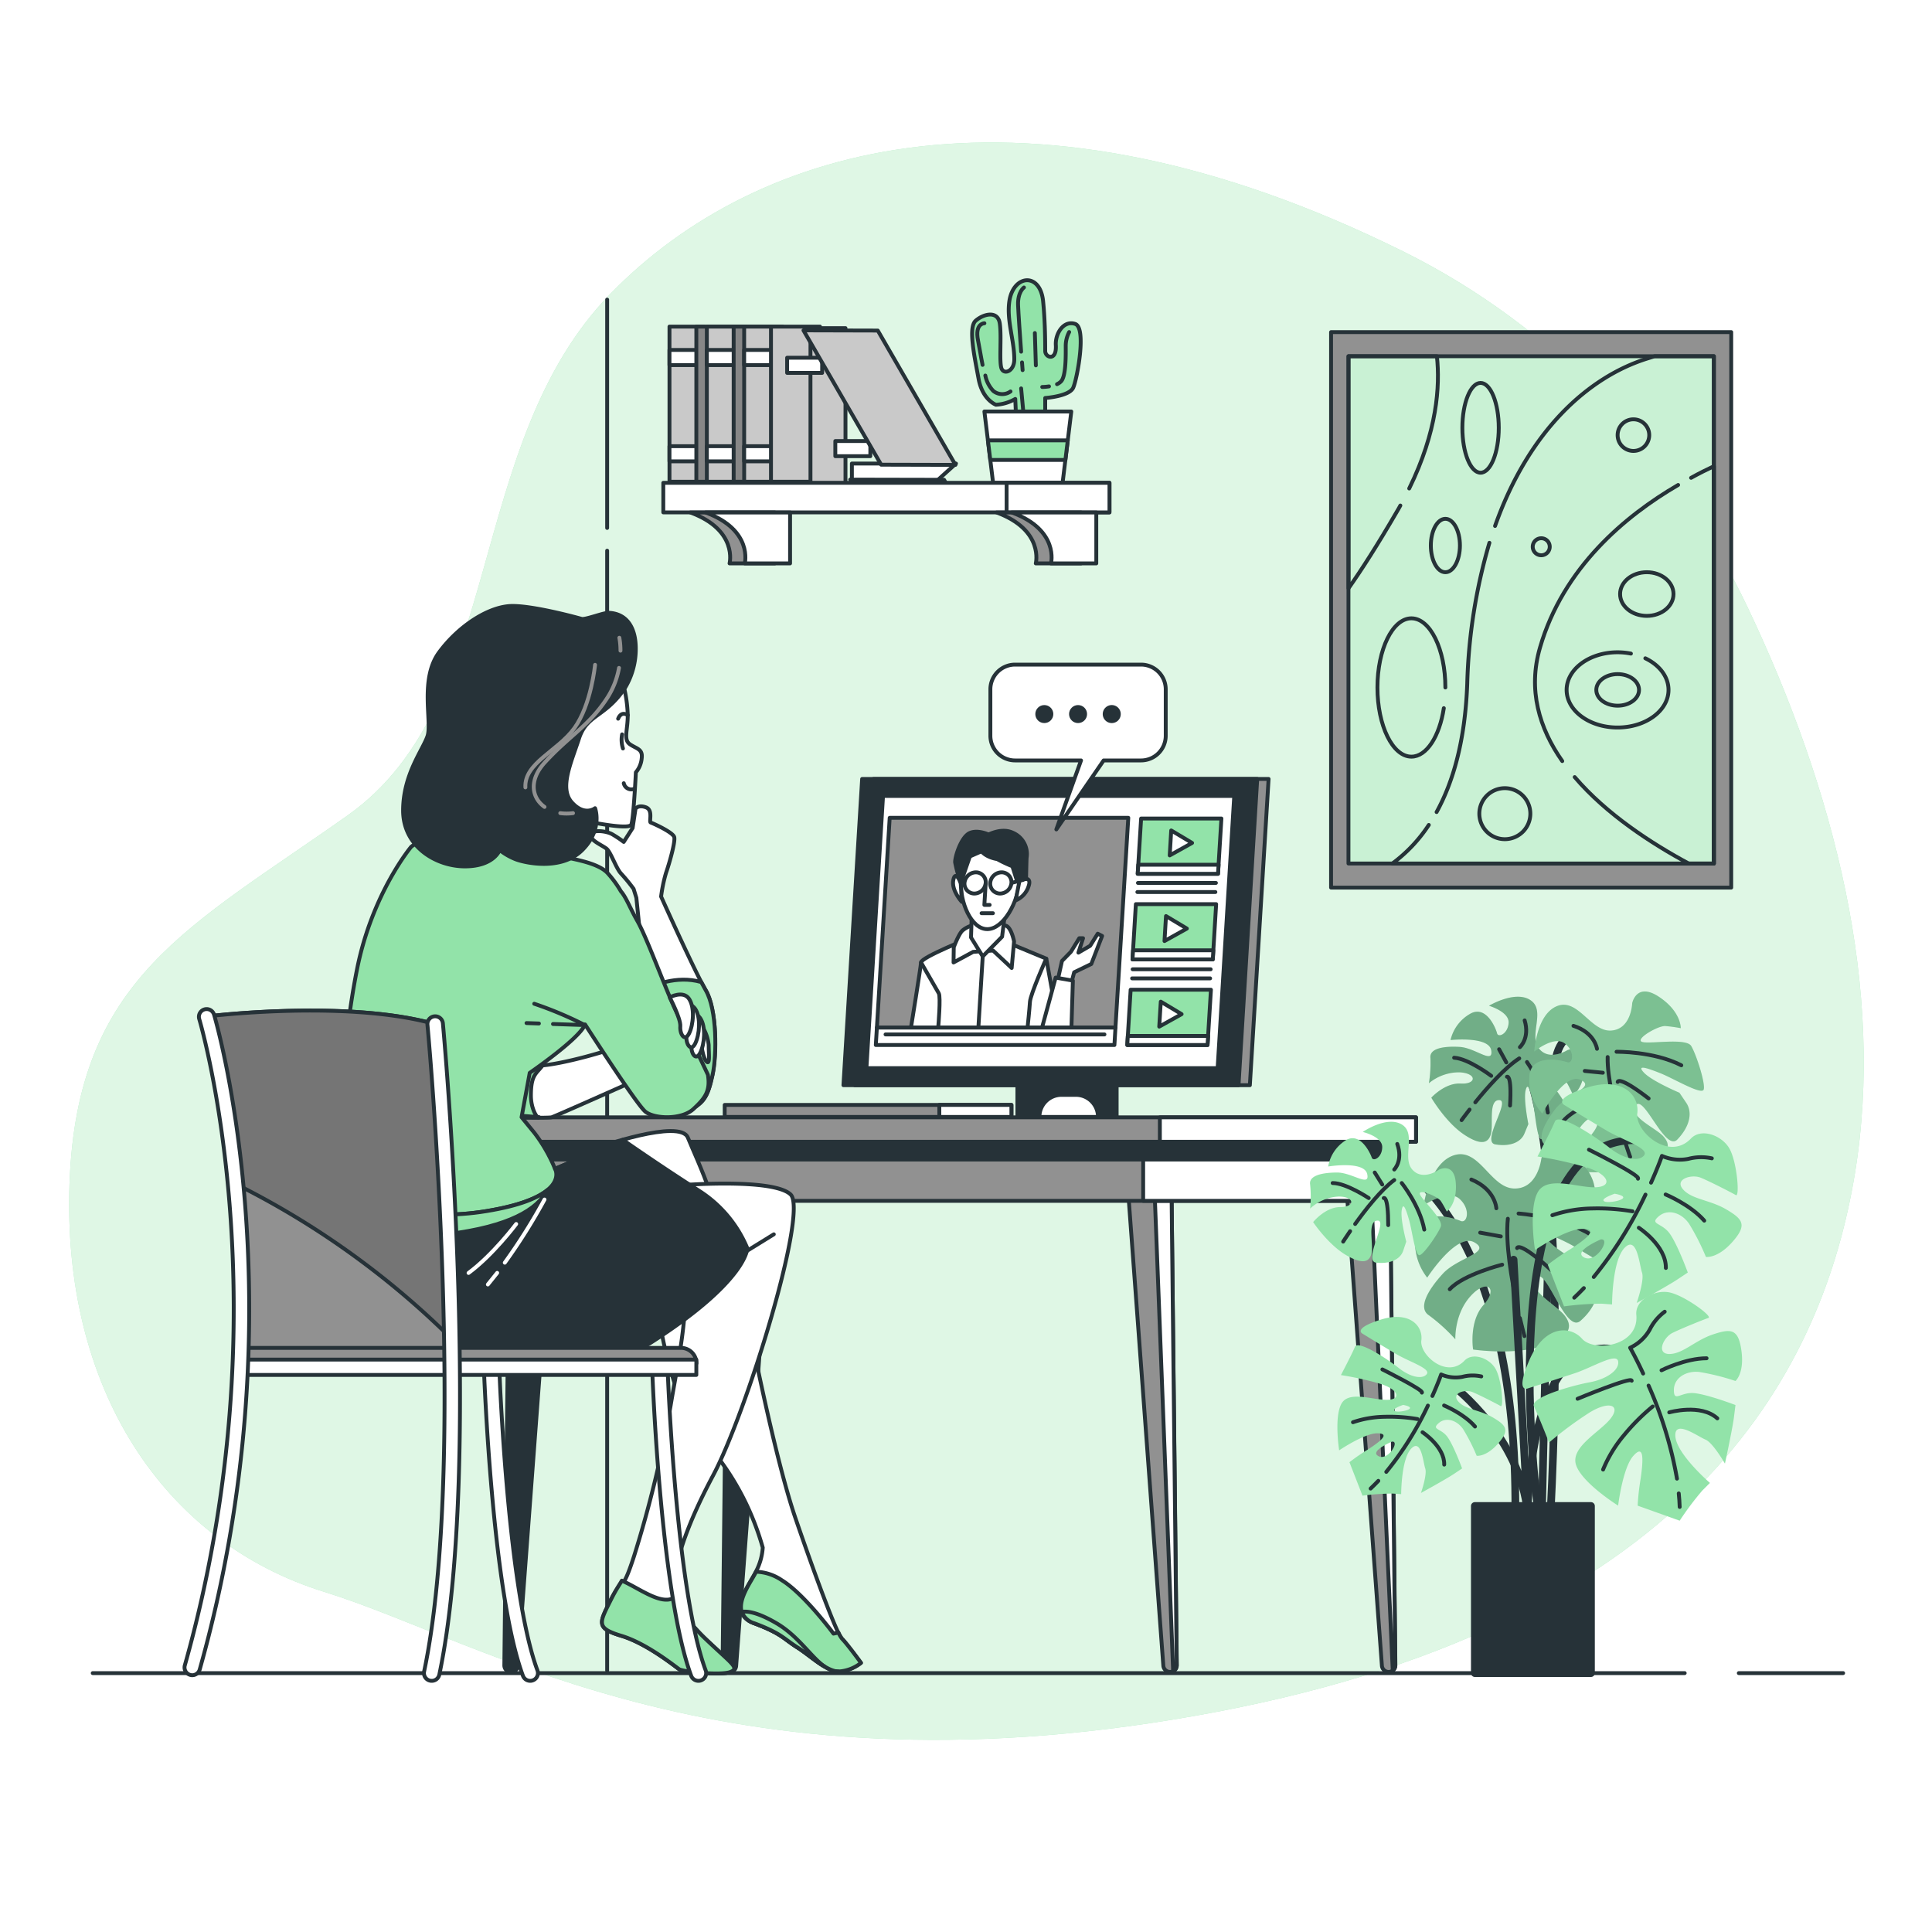 <svg class="animated" id="freepik_stories-webinar" xmlns="http://www.w3.org/2000/svg" viewBox="0 0 500 500" version="1.1" xmlns:xlink="http://www.w3.org/1999/xlink" xmlns:svgjs="http://svgjs.com/svgjs"><style>svg#freepik_stories-webinar:not(.animated) .animable {opacity: 0;}svg#freepik_stories-webinar.animated #freepik--bubble-speech--inject-330 {animation: 3s Infinite  linear heartbeat;animation-delay: 0s;}            @keyframes heartbeat {                0% {                    transform: scale(1);                }                10% {                    transform: scale(1.1);                }                30% {                    transform: scale(1);                }                40% {                    transform: scale(1);                }                50% {                    transform: scale(1.1);                }                60% {                    transform: scale(1);                }                100% {                    transform: scale(1);                }            }        </style><g id="freepik--background-simple--inject-330" class="animable animator-active" style="transform-origin: 250.113px 243.572px;"><path d="M477.67,230.84c-5.24-25.63-14.44-50.65-25.38-73.65C433.43,117.51,402.53,84.56,363,65,266,17,196,37,158,76S131,182,90,211s-70,42-72,95,24,93,66,106,105,55,231,31,157-91,165-139C484,279.85,482.62,255.07,477.67,230.84Z" style="fill: rgb(146, 227, 169); transform-origin: 250.113px 243.572px;" id="els27q6z75pui" class="animable"></path><g id="el0wu5431sxt9n"><path d="M477.67,230.84c-5.24-25.63-14.44-50.65-25.38-73.65C433.43,117.51,402.53,84.56,363,65,266,17,196,37,158,76S131,182,90,211s-70,42-72,95,24,93,66,106,105,55,231,31,157-91,165-139C484,279.85,482.62,255.07,477.67,230.84Z" style="fill: rgb(255, 255, 255); opacity: 0.7; transform-origin: 250.113px 243.572px;" class="animable"></path></g></g><g id="freepik--Bookshelf--inject-330" class="animable" style="transform-origin: 229.395px 109.169px;"><rect x="173.26" y="84.52" width="9.06" height="40.15" style="fill: rgb(201, 201, 201); stroke: rgb(38, 50, 56); stroke-linecap: round; stroke-linejoin: round; transform-origin: 177.79px 104.595px;" id="eld36k29i6" class="animable"></rect><rect x="173.26" y="90.56" width="9.06" height="3.92" style="fill: rgb(255, 255, 255); stroke: rgb(38, 50, 56); stroke-linecap: round; stroke-linejoin: round; transform-origin: 177.79px 92.52px;" id="elir98tcwqsag" class="animable"></rect><rect x="173.26" y="115.47" width="9.06" height="3.92" style="fill: rgb(255, 255, 255); stroke: rgb(38, 50, 56); stroke-linecap: round; stroke-linejoin: round; transform-origin: 177.79px 117.43px;" id="elslc8twju8qp" class="animable"></rect><rect x="180.21" y="84.52" width="12.68" height="40.15" style="fill: rgb(135, 135, 135); stroke: rgb(38, 50, 56); stroke-linecap: round; stroke-linejoin: round; transform-origin: 186.55px 104.595px;" id="elefmddkqgoja" class="animable"></rect><rect x="182.93" y="84.52" width="9.06" height="40.15" style="fill: rgb(201, 201, 201); stroke: rgb(38, 50, 56); stroke-linecap: round; stroke-linejoin: round; transform-origin: 187.46px 104.595px;" id="else7ta5bk94" class="animable"></rect><rect x="182.93" y="90.56" width="9.06" height="3.92" style="fill: rgb(255, 255, 255); stroke: rgb(38, 50, 56); stroke-linecap: round; stroke-linejoin: round; transform-origin: 187.46px 92.52px;" id="el0nln16ds0do" class="animable"></rect><rect x="182.93" y="115.47" width="9.06" height="3.92" style="fill: rgb(255, 255, 255); stroke: rgb(38, 50, 56); stroke-linecap: round; stroke-linejoin: round; transform-origin: 187.46px 117.43px;" id="elzfo6j0pbryo" class="animable"></rect><rect x="189.87" y="84.52" width="12.68" height="40.15" style="fill: rgb(135, 135, 135); stroke: rgb(38, 50, 56); stroke-linecap: round; stroke-linejoin: round; transform-origin: 196.21px 104.595px;" id="elbsdnv1niek" class="animable"></rect><rect x="192.59" y="84.52" width="9.06" height="40.15" style="fill: rgb(201, 201, 201); stroke: rgb(38, 50, 56); stroke-linecap: round; stroke-linejoin: round; transform-origin: 197.12px 104.595px;" id="el8rjydefeevi" class="animable"></rect><rect x="192.59" y="90.56" width="9.06" height="3.92" style="fill: rgb(255, 255, 255); stroke: rgb(38, 50, 56); stroke-linecap: round; stroke-linejoin: round; transform-origin: 197.12px 92.52px;" id="elafe6crq6mp6" class="animable"></rect><rect x="192.59" y="115.47" width="9.06" height="3.92" style="fill: rgb(255, 255, 255); stroke: rgb(38, 50, 56); stroke-linecap: round; stroke-linejoin: round; transform-origin: 197.12px 117.43px;" id="elnffaf7plivg" class="animable"></rect><rect x="199.53" y="84.52" width="12.68" height="40.15" style="fill: rgb(201, 201, 201); stroke: rgb(38, 50, 56); stroke-linecap: round; stroke-linejoin: round; transform-origin: 205.87px 104.595px;" id="elz23yh8vzxg" class="animable"></rect><polygon points="220.47 125.08 241.75 125.08 247.41 119.96 220.47 119.96 220.47 125.08" style="fill: rgb(255, 255, 255); stroke: rgb(38, 50, 56); stroke-linecap: round; stroke-linejoin: round; transform-origin: 233.94px 122.52px;" id="elkwyedijnilh" class="animable"></polygon><polygon points="245 125.34 244.32 124.17 220.03 124.12 220.73 125.34 245 125.34" style="fill: rgb(255, 255, 255); stroke: rgb(38, 50, 56); stroke-linecap: round; stroke-linejoin: round; transform-origin: 232.515px 124.73px;" id="elo1tjjsuymug" class="animable"></polygon><g id="el0btw52x6qjvt"><rect x="209.75" y="84.92" width="9.06" height="40.15" style="fill: rgb(201, 201, 201); stroke: rgb(38, 50, 56); stroke-linecap: round; stroke-linejoin: round; transform-origin: 214.28px 104.995px; transform: rotate(-30.04deg);" class="animable"></rect></g><g id="elnb4cryoollo"><rect x="203.71" y="92.58" width="9.06" height="3.92" style="fill: rgb(255, 255, 255); stroke: rgb(38, 50, 56); stroke-linecap: round; stroke-linejoin: round; transform-origin: 208.24px 94.54px; transform: rotate(-30.04deg);" class="animable"></rect></g><g id="elfu1ytzoby5b"><rect x="216.18" y="114.14" width="9.06" height="3.92" style="fill: rgb(255, 255, 255); stroke: rgb(38, 50, 56); stroke-linecap: round; stroke-linejoin: round; transform-origin: 220.71px 116.1px; transform: rotate(-30.04deg);" class="animable"></rect></g><polygon points="247.27 120.31 228.04 120.26 207.94 85.5 227.17 85.55 247.27 120.31" style="fill: rgb(201, 201, 201); stroke: rgb(38, 50, 56); stroke-linecap: round; stroke-linejoin: round; transform-origin: 227.605px 102.905px;" id="elbpgcr8dqyrv" class="animable"></polygon><path d="M257.75,104.75s-3.5-1.25-4.5-6.75-2.75-13.25-.75-15,5.75-2.75,6.25.75-.25,10.25.5,11.75,3.25.5,3.25-2.5c0-4.94-2-10-1.29-15,1-6.91,8-7.67,8.75,0,.42,4.24.54,8.57.54,12.83,0,1.75,3,2.75,2.75-1.5-.18-3,2-6.5,5-5.5s.5,14.25-.5,16.5S270.5,103,270.5,103v5.75L263,109l-.25-5.75A11.32,11.32,0,0,1,257.75,104.75Z" style="fill: rgb(146, 227, 169); stroke: rgb(38, 50, 56); stroke-linecap: round; stroke-linejoin: round; transform-origin: 265.631px 90.764px;" id="el31q78gaqh02" class="animable"></path><path d="M264.5,93.79c.09,1.25.15,2,.15,2" style="fill: none; stroke: rgb(38, 50, 56); stroke-linecap: round; stroke-linejoin: round; transform-origin: 264.575px 94.79px;" id="elwp8aq6u7e5b" class="animable"></path><path d="M265,74.4s-1.64,1.14-1.52,4.56c.08,2.08.48,7.84.79,12.05" style="fill: none; stroke: rgb(38, 50, 56); stroke-linecap: round; stroke-linejoin: round; transform-origin: 264.237px 82.705px;" id="el4w7gdm2759" class="animable"></path><line x1="267.82" y1="86.19" x2="268.08" y2="94.56" style="fill: none; stroke: rgb(38, 50, 56); stroke-linecap: round; stroke-linejoin: round; transform-origin: 267.95px 90.375px;" id="elt477itdnq3c" class="animable"></line><path d="M271.48,100a12.76,12.76,0,0,1-1.75.15" style="fill: none; stroke: rgb(38, 50, 56); stroke-linecap: round; stroke-linejoin: round; transform-origin: 270.605px 100.075px;" id="elj4y1xj34wb" class="animable"></path><path d="M276.7,85.94a7.7,7.7,0,0,0-.89,3.55c0,2,.13,7.61-1.14,9.13a3.3,3.3,0,0,1-1.11.8" style="fill: none; stroke: rgb(38, 50, 56); stroke-linecap: round; stroke-linejoin: round; transform-origin: 275.13px 92.68px;" id="elqpsjh4pa85c" class="animable"></path><path d="M255,97.19a8.09,8.09,0,0,0,2.08,4,3.68,3.68,0,0,0,4.44.12" style="fill: none; stroke: rgb(38, 50, 56); stroke-linecap: round; stroke-linejoin: round; transform-origin: 258.26px 99.593px;" id="el0selyjggx67" class="animable"></path><path d="M254.76,83.66s-2.53,0-1.65,4.43c.38,1.87.73,4.17,1.18,6.34" style="fill: none; stroke: rgb(38, 50, 56); stroke-linecap: round; stroke-linejoin: round; transform-origin: 253.842px 89.045px;" id="eldoze6dfvav" class="animable"></path><line x1="264.27" y1="100.52" x2="264.78" y2="105.97" style="fill: none; stroke: rgb(38, 50, 56); stroke-linecap: round; stroke-linejoin: round; transform-origin: 264.525px 103.245px;" id="el209rivi1cxy" class="animable"></line><polygon points="277.25 106.5 276.34 113.96 275.72 119.04 275 124.95 257.01 124.95 256.29 119.04 255.67 113.96 254.76 106.5 277.25 106.5" style="fill: rgb(255, 255, 255); stroke: rgb(38, 50, 56); stroke-linecap: round; stroke-linejoin: round; transform-origin: 266.005px 115.725px;" id="elwbkhj3jn8ep" class="animable"></polygon><polygon points="276.34 113.96 275.72 119.04 256.29 119.04 255.67 113.96 276.34 113.96" style="fill: rgb(146, 227, 169); stroke: rgb(38, 50, 56); stroke-linecap: round; stroke-linejoin: round; transform-origin: 266.005px 116.5px;" id="eldx4dt7f7wrd" class="animable"></polygon><rect x="171.66" y="124.95" width="115.47" height="7.65" style="fill: rgb(255, 255, 255); stroke: rgb(38, 50, 56); stroke-linecap: round; stroke-linejoin: round; transform-origin: 229.395px 128.775px;" id="elqqu38yu3xpe" class="animable"></rect><rect x="260.51" y="124.95" width="26.62" height="7.65" style="fill: rgb(255, 255, 255); stroke: rgb(38, 50, 56); stroke-linecap: round; stroke-linejoin: round; transform-origin: 273.82px 128.775px;" id="elf5y5663xy1l" class="animable"></rect><path d="M257.92,132.63c12.37,4.56,10.14,13.18,10.14,13.18h11.71V132.63Z" style="fill: rgb(145, 145, 145); stroke: rgb(38, 50, 56); stroke-linecap: round; stroke-linejoin: round; transform-origin: 268.845px 139.22px;" id="el4iczip7y4mb" class="animable"></path><path d="M261.87,132.63c12.36,4.56,10.13,13.18,10.13,13.18h11.72V132.63Z" style="fill: rgb(255, 255, 255); stroke: rgb(38, 50, 56); stroke-linecap: round; stroke-linejoin: round; transform-origin: 272.795px 139.22px;" id="elw1kdbxbqqp" class="animable"></path><path d="M178.67,132.63c12.37,4.56,10.14,13.18,10.14,13.18h11.71V132.63Z" style="fill: rgb(145, 145, 145); stroke: rgb(38, 50, 56); stroke-linecap: round; stroke-linejoin: round; transform-origin: 189.595px 139.22px;" id="elic4cyvxrtx" class="animable"></path><path d="M182.62,132.63c12.36,4.56,10.13,13.18,10.13,13.18h11.72V132.63Z" style="fill: rgb(255, 255, 255); stroke: rgb(38, 50, 56); stroke-linecap: round; stroke-linejoin: round; transform-origin: 193.545px 139.22px;" id="elyuy0wmpnr49" class="animable"></path></g><g id="freepik--Picture--inject-330" class="animable" style="transform-origin: 396.26px 157.83px;"><rect x="344.48" y="85.95" width="103.56" height="143.76" style="fill: rgb(145, 145, 145); stroke: rgb(38, 50, 56); stroke-linecap: round; stroke-linejoin: round; transform-origin: 396.26px 157.83px;" id="el1wagbe5vdyb" class="animable"></rect><rect x="348.98" y="92.19" width="94.57" height="131.28" style="fill: rgb(146, 227, 169); transform-origin: 396.265px 157.83px;" id="elifu0ftrwboo" class="animable"></rect><g id="elpdbc2am6jjk"><rect x="348.98" y="92.19" width="94.57" height="131.28" style="fill: rgb(255, 255, 255); opacity: 0.5; transform-origin: 396.265px 157.83px;" class="animable"></rect></g><path d="M369.77,213.5a39,39,0,0,1-9.46,10h83.24V92.19H428.21l-2,.63c-15,4.73-30.5,18.42-39.29,43.3" style="fill: none; stroke: rgb(38, 50, 56); stroke-linecap: round; stroke-linejoin: round; transform-origin: 401.93px 157.845px;" id="elc4ikqs6lfb8" class="animable"></path><path d="M385.46,140.48a142.23,142.23,0,0,0-5.74,36.5c-.55,14.84-3.71,25.51-7.93,33.18" style="fill: none; stroke: rgb(38, 50, 56); stroke-linecap: round; stroke-linejoin: round; transform-origin: 378.625px 175.32px;" id="el65y2s6vbg2g" class="animable"></path><path d="M434.3,125.51c-13.75,8-29.76,21.44-35.74,42.05-3.21,11-.2,20.92,5.75,29.41" style="fill: none; stroke: rgb(38, 50, 56); stroke-linecap: round; stroke-linejoin: round; transform-origin: 415.777px 161.24px;" id="el7otkwadsemc" class="animable"></path><path d="M407.53,201.11c8.25,9.66,20,17.26,29.51,22.37h6.51V120.66c-1.86.87-3.84,1.85-5.9,3" style="fill: none; stroke: rgb(38, 50, 56); stroke-linecap: round; stroke-linejoin: round; transform-origin: 425.54px 172.07px;" id="elewmwickse78" class="animable"></path><path d="M364.7,126.42c7.24-14.76,8-26.47,7.17-34.23H349v60.06c3.38-4.81,7.52-11.24,12.52-19.86.31-.53.6-1,.89-1.56" style="fill: none; stroke: rgb(38, 50, 56); stroke-linecap: round; stroke-linejoin: round; transform-origin: 360.569px 122.22px;" id="elsdqstva0b8m" class="animable"></path><path d="M373.66,183.27c-1.11,7.27-4.45,12.55-8.39,12.55-4.85,0-8.79-8-8.79-17.9s3.94-17.9,8.79-17.9,8.79,8,8.79,17.9" style="fill: none; stroke: rgb(38, 50, 56); stroke-linecap: round; stroke-linejoin: round; transform-origin: 365.27px 177.92px;" id="elwn6mgj1xuoa" class="animable"></path><path d="M377.83,141.18c0,3.81-1.68,6.91-3.77,6.91s-3.76-3.1-3.76-6.91,1.68-6.91,3.76-6.91S377.83,137.36,377.83,141.18Z" style="fill: none; stroke: rgb(38, 50, 56); stroke-linecap: round; stroke-linejoin: round; transform-origin: 374.065px 141.18px;" id="elr5x9mv2x5p" class="animable"></path><path d="M425.81,170.37c3.63,1.73,6,4.75,6,8.18,0,5.37-5.9,9.73-13.19,9.73s-13.18-4.36-13.18-9.73,5.9-9.74,13.18-9.74a17.65,17.65,0,0,1,3.46.34" style="fill: none; stroke: rgb(38, 50, 56); stroke-linecap: round; stroke-linejoin: round; transform-origin: 418.625px 178.545px;" id="eljyd26hgyjo" class="animable"></path><path d="M424.18,178.55c0,2.25-2.47,4.08-5.53,4.08s-5.53-1.83-5.53-4.08,2.48-4.09,5.53-4.09S424.18,176.29,424.18,178.55Z" style="fill: none; stroke: rgb(38, 50, 56); stroke-linecap: round; stroke-linejoin: round; transform-origin: 418.65px 178.545px;" id="el1sjo76uisi7" class="animable"></path><path d="M433.1,153.74c0,3.12-3.09,5.65-6.91,5.65s-6.91-2.53-6.91-5.65,3.09-5.65,6.91-5.65S433.1,150.62,433.1,153.74Z" style="fill: none; stroke: rgb(38, 50, 56); stroke-linecap: round; stroke-linejoin: round; transform-origin: 426.19px 153.74px;" id="el6z6t3wgzg2c" class="animable"></path><ellipse cx="383.17" cy="110.72" rx="4.71" ry="11.62" style="fill: none; stroke: rgb(38, 50, 56); stroke-linecap: round; stroke-linejoin: round; transform-origin: 383.17px 110.72px;" id="elojl931g7nd" class="animable"></ellipse><path d="M396.05,210.58a6.6,6.6,0,1,1-6.6-6.6A6.6,6.6,0,0,1,396.05,210.58Z" style="fill: none; stroke: rgb(38, 50, 56); stroke-linecap: round; stroke-linejoin: round; transform-origin: 389.45px 210.58px;" id="elfl5gn1v81f" class="animable"></path><path d="M426.82,112.6a4.09,4.09,0,1,1-4.08-4.08A4.09,4.09,0,0,1,426.82,112.6Z" style="fill: none; stroke: rgb(38, 50, 56); stroke-linecap: round; stroke-linejoin: round; transform-origin: 422.73px 112.61px;" id="elbrbwictnjhk" class="animable"></path><path d="M401.07,141.49a2.2,2.2,0,1,1-2.2-2.19A2.19,2.19,0,0,1,401.07,141.49Z" style="fill: none; stroke: rgb(38, 50, 56); stroke-linecap: round; stroke-linejoin: round; transform-origin: 398.87px 141.5px;" id="eljh0xupf8xu" class="animable"></path><rect x="348.98" y="92.19" width="94.57" height="131.28" style="fill: none; stroke: rgb(38, 50, 56); stroke-linecap: round; stroke-linejoin: round; transform-origin: 396.265px 157.83px;" id="elbzfxrfprhna" class="animable"></rect></g><g id="freepik--Device--inject-330" class="animable" style="transform-origin: 257.93px 245.325px;"><rect x="263.3" y="279.39" width="25.69" height="9.67" style="fill: rgb(38, 50, 56); stroke: rgb(38, 50, 56); stroke-linecap: round; stroke-linejoin: round; transform-origin: 276.145px 284.225px;" id="elbkzou6kerzv" class="animable"></rect><polygon points="323.46 280.85 221.21 280.85 226.05 201.59 328.31 201.59 323.46 280.85" style="fill: rgb(145, 145, 145); stroke: rgb(38, 50, 56); stroke-linecap: round; stroke-linejoin: round; transform-origin: 274.76px 241.22px;" id="elzuar9ewy2sa" class="animable"></polygon><polygon points="320.53 280.85 218.28 280.85 223.12 201.59 325.37 201.59 320.53 280.85" style="fill: rgb(38, 50, 56); stroke: rgb(38, 50, 56); stroke-linecap: round; stroke-linejoin: round; transform-origin: 271.825px 241.22px;" id="elcdizmq1jow" class="animable"></polygon><polygon points="315.12 276.44 224.23 276.44 228.53 205.99 319.42 205.99 315.12 276.44" style="fill: rgb(255, 255, 255); stroke: rgb(38, 50, 56); stroke-linecap: round; stroke-linejoin: round; transform-origin: 271.825px 241.215px;" id="eluvk9i17l3qa" class="animable"></polygon><polygon points="288.68 265.94 226.94 265.94 230.25 211.65 292 211.65 288.68 265.94" style="fill: rgb(145, 145, 145); stroke: rgb(38, 50, 56); stroke-linecap: round; stroke-linejoin: round; transform-origin: 259.47px 238.795px;" id="el9egmw2bp66k" class="animable"></polygon><path d="M251.3,242.62s-12.86,5.09-12.94,6.46-2.6,16.86-2.6,16.86H274l-3.22-17.84-14.15-5.88Z" style="fill: rgb(255, 255, 255); stroke: rgb(38, 50, 56); stroke-linecap: round; stroke-linejoin: round; transform-origin: 254.88px 254.08px;" id="eloapfmi68x4i" class="animable"></path><path d="M251.68,239.48a6.72,6.72,0,0,0-2.63,1.37c-1,1-2.22,4.31-2.22,4.31l-.05,3.92,5.07-2.74L257,246l4.82,4.51.62-6.86s-.74-3.92-2.3-4.12S251.68,239.48,251.68,239.48Z" style="fill: rgb(255, 255, 255); stroke: rgb(38, 50, 56); stroke-linecap: round; stroke-linejoin: round; transform-origin: 254.61px 244.968px;" id="elokur2f3drv" class="animable"></path><polygon points="251.52 235.76 251.3 242.62 254.33 247.52 259.34 242.42 260.12 236.15 251.52 235.76" style="fill: rgb(255, 255, 255); stroke: rgb(38, 50, 56); stroke-linecap: round; stroke-linejoin: round; transform-origin: 255.71px 241.64px;" id="eloi05dv1kq1d" class="animable"></polygon><path d="M263.88,227.74c-.36,5.75-4.18,12.72-8.37,12.72s-7.16-7-6.81-12.72,4-10.41,8.22-10.41S264.23,222,263.88,227.74Z" style="fill: rgb(255, 255, 255); stroke: rgb(38, 50, 56); stroke-linecap: round; stroke-linejoin: round; transform-origin: 256.29px 228.895px;" id="elg4mrte16olt" class="animable"></path><path d="M248.63,228.5s-1.35-3.52-1.91-.78,2.2,5.68,2.2,5.68Z" style="fill: rgb(255, 255, 255); stroke: rgb(38, 50, 56); stroke-linecap: round; stroke-linejoin: round; transform-origin: 247.783px 230.038px;" id="elp2c99h3ko1" class="animable"></path><path d="M263.88,227.74s3.31-1.39,2.34,1.55a5.8,5.8,0,0,1-3.36,3.72Z" style="fill: rgb(255, 255, 255); stroke: rgb(38, 50, 56); stroke-linecap: round; stroke-linejoin: round; transform-origin: 264.629px 230.211px;" id="els1d7mk2cefa" class="animable"></path><path d="M255.1,228.5a2.55,2.55,0,0,0-2.58-2.74,3,3,0,0,0-2.91,2.74,2.56,2.56,0,0,0,2.58,2.75A3,3,0,0,0,255.1,228.5Z" style="fill: rgb(255, 255, 255); stroke: rgb(38, 50, 56); stroke-linecap: round; stroke-linejoin: round; transform-origin: 252.355px 228.505px;" id="eldo5qti6tzdq" class="animable"></path><line x1="261.76" y1="228.5" x2="264.75" y2="227.72" style="fill: none; stroke: rgb(38, 50, 56); stroke-linecap: round; stroke-linejoin: round; transform-origin: 263.255px 228.11px;" id="el2ikvjojvcqi" class="animable"></line><path d="M261.76,228.5a2.55,2.55,0,0,0-2.57-2.74,3,3,0,0,0-2.92,2.74,2.56,2.56,0,0,0,2.58,2.75A3,3,0,0,0,261.76,228.5Z" style="fill: rgb(255, 255, 255); stroke: rgb(38, 50, 56); stroke-linecap: round; stroke-linejoin: round; transform-origin: 259.015px 228.505px;" id="elcd83tu6ymzj" class="animable"></path><path d="M256.24,216.15s-3-1.56-5.25-.58-3.91,6.27-3.8,7.64a38.2,38.2,0,0,0,1.44,5.29l2.38-6.86,6.24-2.74Z" style="fill: rgb(38, 50, 56); stroke: rgb(38, 50, 56); stroke-linecap: round; stroke-linejoin: round; transform-origin: 252.217px 221.873px;" id="eljsa8ivuyspl" class="animable"></path><path d="M253.22,217.53s4.94-3.92,8.94-2a6,6,0,0,1,3.53,6.47c-.06,1-.14,5.48-.14,5.48l-2.38.4L262,224.19a33.84,33.84,0,0,1-3.94-1.86S252.77,221.64,253.22,217.53Z" style="fill: rgb(38, 50, 56); stroke: rgb(38, 50, 56); stroke-linecap: round; stroke-linejoin: round; transform-origin: 259.481px 221.44px;" id="el06zjs8crv7rn" class="animable"></path><polyline points="255.1 228.5 254.75 234.19 256.12 234.19" style="fill: rgb(255, 255, 255); stroke: rgb(38, 50, 56); stroke-linecap: round; stroke-linejoin: round; transform-origin: 255.435px 231.345px;" id="elmoon7epszl" class="animable"></polyline><line x1="254.03" y1="236.34" x2="256.97" y2="236.34" style="fill: rgb(255, 255, 255); stroke: rgb(38, 50, 56); stroke-linecap: round; stroke-linejoin: round; transform-origin: 255.5px 236.34px;" id="el12syga9xih9" class="animable"></line><line x1="254.33" y1="247.52" x2="253.24" y2="265.35" style="fill: none; stroke: rgb(38, 50, 56); stroke-linecap: round; stroke-linejoin: round; transform-origin: 253.785px 256.435px;" id="elzk4g2a1hle" class="animable"></line><path d="M270.76,248.1s-4.09,9.22-4.21,11.18-.58,6.27-.58,6.27" style="fill: none; stroke: rgb(38, 50, 56); stroke-linecap: round; stroke-linejoin: round; transform-origin: 268.365px 256.825px;" id="elkgk04ksh58" class="animable"></path><path d="M238.36,249.08s4.07,7.06,4.6,8-.12,8.43-.12,8.43" style="fill: none; stroke: rgb(38, 50, 56); stroke-linecap: round; stroke-linejoin: round; transform-origin: 240.764px 257.295px;" id="eli10w308dr" class="animable"></path><polygon points="273.49 254.77 274.84 248.69 277.14 246.34 279.31 242.81 280.29 242.81 279.09 246.54 282.13 244.77 284.09 241.64 285.23 242.22 282.43 249.48 277.99 251.63 277.22 254.57 273.49 254.77" style="fill: rgb(255, 255, 255); stroke: rgb(38, 50, 56); stroke-linecap: round; stroke-linejoin: round; transform-origin: 279.36px 248.205px;" id="el09zw84zvh5o" class="animable"></polygon><polygon points="277.29 265.94 277.66 253.79 273.2 253 269.68 265.94 277.29 265.94" style="fill: rgb(255, 255, 255); stroke: rgb(38, 50, 56); stroke-linecap: round; stroke-linejoin: round; transform-origin: 273.67px 259.47px;" id="el3ehws0sag7e" class="animable"></polygon><polygon points="288.41 270.45 226.66 270.45 226.94 265.94 288.68 265.94 288.41 270.45" style="fill: rgb(255, 255, 255); stroke: rgb(38, 50, 56); stroke-linecap: round; stroke-linejoin: round; transform-origin: 257.67px 268.195px;" id="el46h2r7ws9ll" class="animable"></polygon><line x1="229.18" y1="267.71" x2="285.83" y2="267.71" style="fill: rgb(255, 255, 255); stroke: rgb(38, 50, 56); stroke-linecap: round; stroke-linejoin: round; transform-origin: 257.505px 267.71px;" id="elwvse5u8ymyl" class="animable"></line><polygon points="315.22 226.14 294.44 226.14 295.32 211.83 316.1 211.83 315.22 226.14" style="fill: rgb(146, 227, 169); stroke: rgb(38, 50, 56); stroke-linecap: round; stroke-linejoin: round; transform-origin: 305.27px 218.985px;" id="el4iq180wgude" class="animable"></polygon><polygon points="315.22 226.14 294.44 226.14 294.59 223.79 315.37 223.79 315.22 226.14" style="fill: rgb(255, 255, 255); stroke: rgb(38, 50, 56); stroke-linecap: round; stroke-linejoin: round; transform-origin: 304.905px 224.965px;" id="elntibbj4njii" class="animable"></polygon><polygon points="308.51 218.15 303.11 214.92 302.72 221.38 308.51 218.15" style="fill: rgb(255, 255, 255); stroke: rgb(38, 50, 56); stroke-linecap: round; stroke-linejoin: round; transform-origin: 305.615px 218.15px;" id="elul3lrt2u5s" class="animable"></polygon><polygon points="313.87 248.29 293.09 248.29 293.96 233.99 314.74 233.99 313.87 248.29" style="fill: rgb(146, 227, 169); stroke: rgb(38, 50, 56); stroke-linecap: round; stroke-linejoin: round; transform-origin: 303.915px 241.14px;" id="el6rni7doye32" class="animable"></polygon><polygon points="313.87 248.29 293.09 248.29 293.24 245.94 314.01 245.94 313.87 248.29" style="fill: rgb(255, 255, 255); stroke: rgb(38, 50, 56); stroke-linecap: round; stroke-linejoin: round; transform-origin: 303.55px 247.115px;" id="elqqaoonwmor" class="animable"></polygon><polygon points="307.16 240.31 301.76 237.08 301.37 243.54 307.16 240.31" style="fill: rgb(255, 255, 255); stroke: rgb(38, 50, 56); stroke-linecap: round; stroke-linejoin: round; transform-origin: 304.265px 240.31px;" id="eldge6m6luz5r" class="animable"></polygon><polygon points="312.51 270.45 291.74 270.45 292.61 256.14 313.39 256.14 312.51 270.45" style="fill: rgb(146, 227, 169); stroke: rgb(38, 50, 56); stroke-linecap: round; stroke-linejoin: round; transform-origin: 302.565px 263.295px;" id="elq3jk3voyvo9" class="animable"></polygon><polygon points="312.51 270.45 291.74 270.45 291.88 268.1 312.66 268.1 312.51 270.45" style="fill: rgb(255, 255, 255); stroke: rgb(38, 50, 56); stroke-linecap: round; stroke-linejoin: round; transform-origin: 302.2px 269.275px;" id="el1i82yhcpyjb" class="animable"></polygon><polygon points="305.8 262.46 300.41 259.23 300.01 265.69 305.8 262.46" style="fill: rgb(255, 255, 255); stroke: rgb(38, 50, 56); stroke-linecap: round; stroke-linejoin: round; transform-origin: 302.905px 262.46px;" id="el9bt2ujhj3cq" class="animable"></polygon><line x1="294.5" y1="228.5" x2="314.68" y2="228.5" style="fill: none; stroke: rgb(38, 50, 56); stroke-linecap: round; stroke-linejoin: round; transform-origin: 304.59px 228.5px;" id="elu557plhsm7i" class="animable"></line><line x1="294.35" y1="230.86" x2="314.54" y2="230.86" style="fill: none; stroke: rgb(38, 50, 56); stroke-linecap: round; stroke-linejoin: round; transform-origin: 304.445px 230.86px;" id="el7hw8u90dbn" class="animable"></line><line x1="293.13" y1="250.85" x2="313.32" y2="250.85" style="fill: none; stroke: rgb(38, 50, 56); stroke-linecap: round; stroke-linejoin: round; transform-origin: 303.225px 250.85px;" id="elv09u4ypk53m" class="animable"></line><line x1="292.99" y1="253.2" x2="313.18" y2="253.2" style="fill: none; stroke: rgb(38, 50, 56); stroke-linecap: round; stroke-linejoin: round; transform-origin: 303.085px 253.2px;" id="el56n1z84eg5g" class="animable"></line><path d="M284.18,289.06H269a5.71,5.71,0,0,1,5.71-5.71h3.74a5.71,5.71,0,0,1,5.71,5.71Z" style="fill: rgb(255, 255, 255); stroke: rgb(38, 50, 56); stroke-linecap: round; stroke-linejoin: round; transform-origin: 276.59px 286.205px;" id="el9a06rpk12xe" class="animable"></path><rect x="187.55" y="285.95" width="74.22" height="3.11" style="fill: rgb(145, 145, 145); stroke: rgb(38, 50, 56); stroke-linecap: round; stroke-linejoin: round; transform-origin: 224.66px 287.505px;" id="elh775boqlj9j" class="animable"></rect><rect x="243.1" y="285.95" width="18.65" height="3.11" style="fill: rgb(255, 255, 255); stroke: rgb(38, 50, 56); stroke-linecap: round; stroke-linejoin: round; transform-origin: 252.425px 287.505px;" id="el5mqayakq8tn" class="animable"></rect></g><g id="freepik--Wall--inject-330" class="animable" style="transform-origin: 157.13px 254.95px;"><line x1="157.13" y1="136.63" x2="157.13" y2="77.54" style="fill: none; stroke: rgb(38, 50, 56); stroke-linecap: round; stroke-linejoin: round; transform-origin: 157.13px 107.085px;" id="el4q3nqdvehrn" class="animable"></line><line x1="157.13" y1="432.36" x2="157.13" y2="142.51" style="fill: none; stroke: rgb(38, 50, 56); stroke-linecap: round; stroke-linejoin: round; transform-origin: 157.13px 287.435px;" id="elfpnbi45y838" class="animable"></line></g><g id="freepik--Desk--inject-330" class="animable" style="transform-origin: 245.775px 360.955px;"><path d="M292.07,309.8l9,121.33a1.75,1.75,0,0,0,3.49-.15L303.21,309.8Z" style="fill: rgb(145, 145, 145); stroke: rgb(38, 50, 56); stroke-linecap: round; stroke-linejoin: round; transform-origin: 298.315px 371.248px;" id="elm8u8ru5ybz" class="animable"></path><path d="M298.86,309.8l4.75,122.73a1.74,1.74,0,0,0,.92-1.55L303.21,309.8Z" style="fill: rgb(255, 255, 255); stroke: rgb(38, 50, 56); stroke-linecap: round; stroke-linejoin: round; transform-origin: 301.695px 371.165px;" id="el10p71d8fatn" class="animable"></path><path d="M348.64,309.8l9,121.33a1.75,1.75,0,0,0,3.49-.15L359.78,309.8Z" style="fill: rgb(145, 145, 145); stroke: rgb(38, 50, 56); stroke-linecap: round; stroke-linejoin: round; transform-origin: 354.885px 371.248px;" id="elpnapnaxowm" class="animable"></path><path d="M354.9,309.8l5.54,122.55a1.72,1.72,0,0,0,.66-1.37L359.78,309.8Z" style="fill: rgb(255, 255, 255); stroke: rgb(38, 50, 56); stroke-linecap: round; stroke-linejoin: round; transform-origin: 358px 371.075px;" id="elz3e36wpfcg" class="animable"></path><path d="M199.52,311.12l-9,120a1.74,1.74,0,0,1-1.74,1.62h0A1.75,1.75,0,0,1,187,431l1.33-120.2Z" style="fill: rgb(38, 50, 56); stroke: rgb(38, 50, 56); stroke-linecap: round; stroke-linejoin: round; transform-origin: 193.26px 371.77px;" id="eld6zqxaswjih" class="animable"></path><path d="M143,311.12l-9,120a1.74,1.74,0,0,1-1.74,1.62h0a1.75,1.75,0,0,1-1.74-1.77l1.33-120.2Z" style="fill: rgb(38, 50, 56); stroke: rgb(38, 50, 56); stroke-linecap: round; stroke-linejoin: round; transform-origin: 136.76px 371.755px;" id="elc9o1zlv6c1o" class="animable"></path><rect x="128.46" y="291.88" width="234.63" height="18.9" style="fill: rgb(145, 145, 145); stroke: rgb(38, 50, 56); stroke-linecap: round; stroke-linejoin: round; transform-origin: 245.775px 301.33px;" id="elzektobzzhyp" class="animable"></rect><rect x="295.85" y="291.88" width="67.24" height="18.9" style="fill: rgb(255, 255, 255); stroke: rgb(38, 50, 56); stroke-linecap: round; stroke-linejoin: round; transform-origin: 329.47px 301.33px;" id="ele0yq2zjf84b" class="animable"></rect><rect x="128.46" y="294.88" width="234.63" height="5.21" style="fill: rgb(38, 50, 56); stroke: rgb(38, 50, 56); stroke-linecap: round; stroke-linejoin: round; transform-origin: 245.775px 297.485px;" id="el4qji8bfep73" class="animable"></rect><rect x="125.08" y="289.17" width="241.39" height="6.32" style="fill: rgb(145, 145, 145); stroke: rgb(38, 50, 56); stroke-linecap: round; stroke-linejoin: round; transform-origin: 245.775px 292.33px;" id="eldqtuqf3lkr8" class="animable"></rect><rect x="300.17" y="289.17" width="66.29" height="6.32" style="fill: rgb(255, 255, 255); stroke: rgb(38, 50, 56); stroke-linecap: round; stroke-linejoin: round; transform-origin: 333.315px 292.33px;" id="elqy6o5aqh9q" class="animable"></rect></g><g id="freepik--bubble-speech--inject-330" class="animable" style="transform-origin: 279px 193.325px;"><path d="M295.29,172H262.71a6.4,6.4,0,0,0-6.4,6.4v12a6.39,6.39,0,0,0,6.4,6.4h17.06l-6.39,17.85,12.24-17.85h9.67a6.39,6.39,0,0,0,6.4-6.4v-12A6.4,6.4,0,0,0,295.29,172Z" style="fill: rgb(255, 255, 255); stroke: rgb(38, 50, 56); stroke-linecap: round; stroke-linejoin: round; transform-origin: 279px 193.325px;" id="elsuhu7olpns" class="animable"></path><circle cx="270.27" cy="184.8" r="2.33" style="fill: rgb(38, 50, 56); transform-origin: 270.27px 184.8px;" id="ell0n9zqygfu9" class="animable"></circle><circle cx="279" cy="184.8" r="2.33" style="fill: rgb(38, 50, 56); transform-origin: 279px 184.8px;" id="elwtl0ajb1v6k" class="animable"></circle><path d="M290.05,184.8a2.33,2.33,0,1,0-2.32,2.33A2.32,2.32,0,0,0,290.05,184.8Z" style="fill: rgb(38, 50, 56); transform-origin: 287.72px 184.8px;" id="el27sjq54mjk9" class="animable"></path></g><g id="freepik--Floor--inject-330" class="animable" style="transform-origin: 250.5px 433px;"><line x1="450" y1="433" x2="477" y2="433" style="fill: none; stroke: rgb(38, 50, 56); stroke-linecap: round; stroke-linejoin: round; transform-origin: 463.5px 433px;" id="el2i14sm58vra" class="animable"></line><line x1="24" y1="433" x2="436" y2="433" style="fill: none; stroke: rgb(38, 50, 56); stroke-linecap: round; stroke-linejoin: round; transform-origin: 230px 433px;" id="eli43apdgtd0t" class="animable"></line></g><g id="freepik--Character--inject-330" class="animable" style="transform-origin: 135.298px 295.91px;"><path d="M182.64,256.28c-2.93-5-11.55-24.25-11.55-24.25a39.52,39.52,0,0,1,1.26-6.08c.71-2,2.5-8.06,2.14-9.32s-5.55-3.58-6.08-3.76.71-3.22-1.26-3.94-2.68.36-2.68.36l-.75,5-2.3,3.6a29.12,29.12,0,0,0-3-2c-1.61-.9-5.37-1.26-5.55.18s3,2.68,4.11,3.58,2.51,5.19,3.77,6.45a46,46,0,0,1,3.22,3.93l.72,2.33s2.45,23.59,2.74,29.46,1.17,21.4,2.93,23.74,2.06,3.82,7,2.06,5.86-4.11,7-9.39S185.57,261.26,182.64,256.28Z" style="fill: rgb(255, 255, 255); stroke: rgb(38, 50, 56); stroke-linecap: round; stroke-linejoin: round; transform-origin: 168.977px 248.538px;" id="eltdyhaqupjxk" class="animable"></path><path d="M184.4,278.26c1.17-5.27,1.17-17-1.76-22-.32-.55-.71-1.26-1.15-2.1-6.63-1.93-12.93,1.22-12.93,1.22l-1.6.7c.21,2.45.37,4.5.43,5.75.3,5.86,1.17,21.4,2.93,23.74s2.06,3.82,7,2.06S183.22,283.54,184.4,278.26Z" style="fill: rgb(146, 227, 169); stroke: rgb(38, 50, 56); stroke-linecap: round; stroke-linejoin: round; transform-origin: 176.045px 270.969px;" id="el8m61v7o6jhs" class="animable"></path><path d="M161.26,177a34.54,34.54,0,0,1,1.2,8.13c0,3.91-1.2,6.32.61,7.52s3.31,1.21,3,3.62a6.47,6.47,0,0,1-1.51,3.61s-.6,12.34-1.2,13.55-8.43-.3-10.24-.61-6.92,2.11-10.24-4.51-.6-16.56,5.42-21.68A147.35,147.35,0,0,1,161.26,177Z" style="fill: rgb(255, 255, 255); stroke: rgb(38, 50, 56); stroke-linecap: round; stroke-linejoin: round; transform-origin: 153.78px 195.446px;" id="ell3d8olqq847" class="animable"></path><path d="M162.46,185.08s-1.63-1.22-2.49.92" style="fill: none; stroke: rgb(38, 50, 56); stroke-linecap: round; stroke-linejoin: round; transform-origin: 161.215px 185.367px;" id="eldyhqo0vrmc7" class="animable"></path><path d="M161,190.06a7.34,7.34,0,0,0,.22,3.64" style="fill: none; stroke: rgb(38, 50, 56); stroke-linecap: round; stroke-linejoin: round; transform-origin: 161.043px 191.88px;" id="el179v94nlkha" class="animable"></path><path d="M164,204.2a2,2,0,0,1-2.57-1.5" style="fill: none; stroke: rgb(38, 50, 56); stroke-linecap: round; stroke-linejoin: round; transform-origin: 162.715px 203.498px;" id="el1z78k0swuhy" class="animable"></path><path d="M167.41,260.8s-1,4.58-1.89,7-16.85,6.86-23.8,7.78a118.48,118.48,0,0,1-13.8.91l.44,12.66s13.46.27,14.41,0,23.61-10.4,23.61-10.4l9.78-1.28s4.11-1,4.27-4.19-3.47-12.26-5.12-13.67-5.13-5.15-7.22-2.85S167.41,260.8,167.41,260.8Z" style="fill: rgb(255, 255, 255); stroke: rgb(38, 50, 56); stroke-linecap: round; stroke-linejoin: round; transform-origin: 154.178px 272.65px;" id="elyaslxcea4bl" class="animable"></path><path d="M137.4,283.53c0-5.47,1.4-5.61,3-7.78a120.23,120.23,0,0,1-12.45.74l-.33,11.62s7.37.68,11.86,1C139.11,289.68,137.4,287.05,137.4,283.53Z" style="fill: rgb(146, 227, 169); stroke: rgb(38, 50, 56); stroke-linecap: round; stroke-linejoin: round; transform-origin: 134.01px 282.469px;" id="elrgbwx4wjt6i" class="animable"></path><path d="M180.86,308.13A46.9,46.9,0,0,0,161.2,295l-17.56,7.49a40.14,40.14,0,0,0-5.38-9.36l-3.28-4,2.11-11.47s12.64-8.66,14.27-12.41l.06-.12c2.54,3.93,13.56,20.94,15.63,22.59,2.34,1.88,9.36,2.11,12.4-.7s4.45-4.68,3.75-8.89c0,0-4.68-10.07-7.26-14.52s-8.19-20.36-11-25.28c-2-3.52-2.83-6-4.25-7.66a27.77,27.77,0,0,0-3.47-4.74c-2.81-3-10.54-3.75-12.18-4.45s-1.87-.94-11.23-3.74-19.9-4.45-27.39,1.4c0,0-10.06,11.94-14,31.6s-4.22,39.56-4.68,43.07-4.45,20.6-5.62,30.43S91.21,343.94,97.53,347s33.47,3.51,49.39,0,41.2-19.43,41.2-19.43S189.05,317.73,180.86,308.13Z" style="fill: rgb(146, 227, 169); stroke: rgb(38, 50, 56); stroke-linecap: round; stroke-linejoin: round; transform-origin: 135.09px 282.331px;" id="el2fyn7bl30wt" class="animable"></path><line x1="139.47" y1="264.88" x2="136.26" y2="264.77" style="fill: none; stroke: rgb(38, 50, 56); stroke-linecap: round; stroke-linejoin: round; transform-origin: 137.865px 264.825px;" id="elpzk1ta7h9c" class="animable"></line><path d="M138.26,259.77a96.37,96.37,0,0,1,13.1,5.52l-8.24-.28" style="fill: none; stroke: rgb(38, 50, 56); stroke-linecap: round; stroke-linejoin: round; transform-origin: 144.81px 262.53px;" id="el1u6dntpipd2" class="animable"></path><path d="M181.75,265.68a10.94,10.94,0,0,1,1.66,4.81c0,2.21.37,5.17-.55,4.25s-1.3-4.07-1.3-4.07Z" style="fill: rgb(255, 255, 255); stroke: rgb(38, 50, 56); stroke-linecap: round; stroke-linejoin: round; transform-origin: 182.522px 270.296px;" id="elh4udtfueb1" class="animable"></path><path d="M176.21,263.1s3.46-1.88,5,.38,1.13,6.77,0,9-2.42.1-2.26-1.88S176.21,263.1,176.21,263.1Z" style="fill: rgb(255, 255, 255); stroke: rgb(38, 50, 56); stroke-linecap: round; stroke-linejoin: round; transform-origin: 179.214px 267.899px;" id="elkrg5y4z1ne" class="animable"></path><path d="M174.91,260.7s3.47-1.88,5,.38,1.12,6.76,0,9-2.42.1-2.26-1.88S174.91,260.7,174.91,260.7Z" style="fill: rgb(255, 255, 255); stroke: rgb(38, 50, 56); stroke-linecap: round; stroke-linejoin: round; transform-origin: 177.91px 265.501px;" id="eltaaz5i6c53t" class="animable"></path><path d="M173.32,258.11s3.47-1.88,5,.38,1.13,6.77,0,9-2.42.1-2.26-1.88S173.32,258.11,173.32,258.11Z" style="fill: rgb(255, 255, 255); stroke: rgb(38, 50, 56); stroke-linecap: round; stroke-linejoin: round; transform-origin: 176.322px 262.909px;" id="el2f3hz6eb72t" class="animable"></path><path d="M164.54,167.61a19.7,19.7,0,0,1-2.68,10.24c-5.12,7.83-9.93,6.92-12,13.25S144.7,204,148,207.66s6,1.5,6,1.5,2.11,5.42-3.31,10.84-14.75,3.31-17.16,2.41a16,16,0,0,1-4.21-2.41s-1.51,4.22-9,4.22-16-5.12-16-14.46,5.11-15.65,6.32-19.27-2.11-14.75,3-21.67,13-12,19-12,17.71,3.29,17.76,3.31c.79.43,5.85-1.63,7.22-1.54C162.65,158.87,164.48,163,164.54,167.61Z" style="fill: rgb(38, 50, 56); stroke: rgb(38, 50, 56); stroke-linecap: round; stroke-linejoin: round; transform-origin: 134.431px 190.52px;" id="elraimkquara" class="animable"></path><path d="M145,210.44a12.45,12.45,0,0,0,3.29,0" style="fill: none; stroke: rgb(145, 145, 145); stroke-linecap: round; stroke-linejoin: round; transform-origin: 146.645px 210.495px;" id="elj5dg5bvktbl" class="animable"></path><path d="M160.2,172.86a21.14,21.14,0,0,1-2.91,7.55c-4.68,7.35-10,10-16.37,17-4.09,4.53-3.32,9.05,0,11.42" style="fill: none; stroke: rgb(145, 145, 145); stroke-linecap: round; stroke-linejoin: round; transform-origin: 149.167px 190.845px;" id="el24cngizodvd" class="animable"></path><path d="M160.29,165.05a19,19,0,0,1,.29,3.34" style="fill: none; stroke: rgb(145, 145, 145); stroke-linecap: round; stroke-linejoin: round; transform-origin: 160.435px 166.72px;" id="elm9g3x29lbq" class="animable"></path><path d="M154,172.06s-1,10.35-5.34,16.36-13,9-12.69,15.36" style="fill: none; stroke: rgb(145, 145, 145); stroke-linecap: round; stroke-linejoin: round; transform-origin: 144.981px 187.92px;" id="elua8mw0idzq" class="animable"></path><path d="M194.3,345.31s6.24,32.06,11.58,47.64,10.68,29.83,12,31.17,4.9,6.23,4.9,6.23a10.29,10.29,0,0,1-5.79,2.23c-3.12,0-7.12-4-10.69-6.24s-4-3.56-11.13-6.23-1.33-9.79.45-13.36a15.37,15.37,0,0,0,1.78-6.23,70.52,70.52,0,0,0-14.69-27.16C171.6,360.9,169.37,332,169.37,332l21.37-8Z" style="fill: rgb(255, 255, 255); stroke: rgb(38, 50, 56); stroke-linecap: round; stroke-linejoin: round; transform-origin: 196.075px 378.29px;" id="elq5h2yuuq6k" class="animable"></path><path d="M217,422.52l-1.29.26s-7.57-10.24-13.35-13.8a12.59,12.59,0,0,0-6.68-2.22c-1.79,3.56-7.57,10.68-.45,13.35s7.57,4,11.13,6.23,7.57,6.24,10.69,6.24a10.29,10.29,0,0,0,5.79-2.23s-3.57-4.9-4.9-6.23A7.44,7.44,0,0,1,217,422.52Z" style="fill: rgb(146, 227, 169); stroke: rgb(38, 50, 56); stroke-linecap: round; stroke-linejoin: round; transform-origin: 207.304px 419.67px;" id="elphq81hrwk6g" class="animable"></path><path d="M213.41,431.31c-3.52-2.43-6.7-7.83-12.43-11.2-5.21-3.06-7.89-3.18-9-2.95a4.84,4.84,0,0,0,3.26,2.95c7.13,2.67,7.57,4,11.13,6.23C208.62,427.78,211.1,430,213.41,431.31Z" style="fill: rgb(146, 227, 169); stroke: rgb(38, 50, 56); stroke-linecap: round; stroke-linejoin: round; transform-origin: 202.695px 424.197px;" id="el6vbxktvjzib" class="animable"></path><path d="M217,432.58a5.23,5.23,0,0,1-.68-.07A4,4,0,0,0,217,432.58Z" style="fill: rgb(146, 227, 169); stroke: rgb(38, 50, 56); stroke-linecap: round; stroke-linejoin: round; transform-origin: 216.66px 432.545px;" id="eltqpzz04klq9" class="animable"></path><path d="M154.62,297s21.4-7.58,23.4-2.58,11.16,23.65,7.82,31.31-26.82-22-30.16-22.64S154.23,299.24,154.62,297Z" style="fill: rgb(255, 255, 255); stroke: rgb(38, 50, 56); stroke-linecap: round; stroke-linejoin: round; transform-origin: 170.15px 309.853px;" id="elrxfihvedkqd" class="animable"></path><path d="M175.59,306.77s24.33-2,29,2.34-11.33,56.33-20,72.66C171,407.31,175.11,414,175.11,414s1,4,7.67,10.34,8.67,7.33,6.33,8.33-12.33,0-13.33-.67-8.33-6.66-15-8.66-5.67-3.34-2.67-9.34,2.67-1,6-11.33a305.42,305.42,0,0,0,9.44-38.85c1.77-10.71,4.47-22.47,3.71-33.36Z" style="fill: rgb(255, 255, 255); stroke: rgb(38, 50, 56); stroke-linecap: round; stroke-linejoin: round; transform-origin: 180.609px 369.701px;" id="eliyius2mt8ji" class="animable"></path><path d="M193.41,323.05a32.32,32.32,0,0,0-12.55-14.92C170.22,301.34,161.2,295,161.2,295l-17.56,7.49s4.28,7.26-17.72,10.93c-16.94,2.82-32.49-1.27-40.88-6.2-1.17,5.81-2.39,12.27-3,17-1.17,9.83,9.13,19.66,15.45,22.71s57.24,9.36,70.95.55C193.41,331.51,193.41,323.05,193.41,323.05Z" style="fill: rgb(38, 50, 56); stroke: rgb(38, 50, 56); stroke-linecap: round; stroke-linejoin: round; transform-origin: 137.679px 323.491px;" id="elh2fokz2cq8j" class="animable"></path><path d="M141.65,308c-2.35,1.93-6.93,4-15.73,5.43-16.94,2.82-32.49-1.27-40.88-6.2-.3,1.49-.6,3-.9,4.55,5.75,3.46,17.83,9.32,31.45,7.65C131.84,317.44,139.06,313,141.65,308Z" style="fill: rgb(146, 227, 169); stroke: rgb(38, 50, 56); stroke-linecap: round; stroke-linejoin: round; transform-origin: 112.895px 313.477px;" id="eli2f1u1km2lr" class="animable"></path><path d="M128.67,329.42c-.78,1-1.59,2-2.41,3" style="fill: none; stroke: rgb(255, 255, 255); stroke-linecap: round; stroke-linejoin: round; transform-origin: 127.465px 330.92px;" id="elszh3bijtqw" class="animable"></path><path d="M140.92,310.44a152.22,152.22,0,0,1-10.28,16.34" style="fill: none; stroke: rgb(255, 255, 255); stroke-linecap: round; stroke-linejoin: round; transform-origin: 135.78px 318.61px;" id="eltiz03nj5zd" class="animable"></path><path d="M133.59,316.77s-6,8-12.33,12.67" style="fill: none; stroke: rgb(255, 255, 255); stroke-linecap: round; stroke-linejoin: round; transform-origin: 127.425px 323.105px;" id="elmgrkanf8py" class="animable"></path><path d="M182.78,424.32C176.11,418,175.11,414,175.11,414a2.17,2.17,0,0,1-.52-.74c-.45.47-1.81,1.36-5.14.08-2.89-1.11-5.63-3-8.52-4.27-.69,1.23-1.36,2-2.82,4.93-3,6-4,7.34,2.67,9.34s14,8,15,8.66,11,1.67,13.33.67S189.45,430.65,182.78,424.32Z" style="fill: rgb(146, 227, 169); stroke: rgb(38, 50, 56); stroke-linecap: round; stroke-linejoin: round; transform-origin: 172.918px 421.081px;" id="elk420iv9dm0f" class="animable"></path><line x1="188.92" y1="326.44" x2="200.26" y2="319.44" style="fill: none; stroke: rgb(38, 50, 56); stroke-linecap: round; stroke-linejoin: round; transform-origin: 194.59px 322.94px;" id="elcnhgupd3xsb" class="animable"></line><path d="M53.45,263.06s36.12-4.52,59.2,2l3.51,87.81H62S65.49,305.7,53.45,263.06Z" style="fill: rgb(145, 145, 145); stroke: rgb(38, 50, 56); stroke-linecap: round; stroke-linejoin: round; transform-origin: 84.805px 307.202px;" id="elfr55jfh1o5i" class="animable"></path><path d="M112.65,265.06c-23.08-6.52-59.2-2-59.2-2a243.35,243.35,0,0,1,7.67,43.42,216.54,216.54,0,0,1,54.75,39Z" style="fill: rgb(117, 117, 117); stroke: rgb(38, 50, 56); stroke-linecap: round; stroke-linejoin: round; transform-origin: 84.66px 303.507px;" id="eld15dgks5eyw" class="animable"></path><path d="M180.76,435a2,2,0,0,1-1.88-1.3c-8-21.56-10-77.53-10.12-79.9a2,2,0,0,1,4-.14c0,.58,2.08,57.69,9.87,78.64a2,2,0,0,1-1.18,2.57A1.84,1.84,0,0,1,180.76,435Z" style="fill: rgb(255, 255, 255); stroke: rgb(38, 50, 56); stroke-linecap: round; stroke-linejoin: round; transform-origin: 175.757px 393.364px;" id="elu6wa9e52ku" class="animable"></path><path d="M137.21,435a2,2,0,0,1-1.87-1.3c-8-21.56-10-77.53-10.13-79.9a2,2,0,1,1,4-.14c0,.58,2.08,57.69,9.88,78.64a2,2,0,0,1-1.18,2.57A1.89,1.89,0,0,1,137.21,435Z" style="fill: rgb(255, 255, 255); stroke: rgb(38, 50, 56); stroke-linecap: round; stroke-linejoin: round; transform-origin: 132.212px 393.362px;" id="elk21zyvzii3" class="animable"></path><path d="M180.22,352.83H61.05v-4H176.24a4,4,0,0,1,4,4Z" style="fill: rgb(145, 145, 145); stroke: rgb(38, 50, 56); stroke-linecap: round; stroke-linejoin: round; transform-origin: 120.645px 350.83px;" id="elj95trztnyi" class="animable"></path><rect x="61.05" y="351.86" width="119.16" height="3.97" style="fill: rgb(255, 255, 255); stroke: rgb(38, 50, 56); stroke-linecap: round; stroke-linejoin: round; transform-origin: 120.63px 353.845px;" id="eldde44u1bx27" class="animable"></rect><path d="M111.76,435a2,2,0,0,1-2-2.41c11.31-53.58,1-166.25.86-167.38a2,2,0,1,1,4-.37c.11,1.14,10.5,114.4-.93,168.57A2,2,0,0,1,111.76,435Z" style="fill: rgb(255, 255, 255); stroke: rgb(38, 50, 56); stroke-linecap: round; stroke-linejoin: round; transform-origin: 114.383px 349.008px;" id="elhnue5xhrvst" class="animable"></path><path d="M49.76,433.54a1.79,1.79,0,0,1-.55-.08A2,2,0,0,1,47.83,431c26-92.3,3.93-166.62,3.71-167.36a2,2,0,0,1,3.82-1.17c.23.75,22.68,76.13-3.68,169.61A2,2,0,0,1,49.76,433.54Z" style="fill: rgb(255, 255, 255); stroke: rgb(38, 50, 56); stroke-linecap: round; stroke-linejoin: round; transform-origin: 56.124px 347.345px;" id="el2wd0e1t4x6k" class="animable"></path></g><g id="freepik--Plants--inject-330" class="animable" style="transform-origin: 394.94px 344.797px;"><path d="M415.38,268.65s-12.29-6.83-13.2,8.65S399,393.39,399,393.39" style="fill: none; stroke: rgb(38, 50, 56); stroke-linecap: round; stroke-linejoin: round; stroke-width: 2px; transform-origin: 407.19px 330.27px;" id="ell1l1zay74d7" class="animable"></path><path d="M395.8,278.66s10,22.31,5.47,113.37" style="fill: none; stroke: rgb(38, 50, 56); stroke-linecap: round; stroke-linejoin: round; stroke-width: 2px; transform-origin: 399.124px 335.345px;" id="el9t2mumfd9zl" class="animable"></path><path d="M405.65,271.77s-4.71,3-7.38-.44,1.81-9.76-2.14-12.46-10.78,1.42-10.78,1.42,5.25,1.54,5.08,4.41-2.7,3.95-3,2.7-2.85-7.57-7.11-4.94a10.55,10.55,0,0,0-4.92,6.7s9.93-1.06,10.53,2.67-4.07-.65-8.17-.89-7.84.36-7.57,2.84a32.62,32.62,0,0,1-.39,6.56,12.23,12.23,0,0,1,8-2.82c4.51.27,4.34,3.14.24,2.9s-7.62,3.66-7.62,3.66,3.74,6.39,8.49,9.55,6.46,2,7-.41-.72-8.68,2.15-8.51-4.75,10.82-1.09,11.45,6.61-.43,7.57-2.84l1-2.41s-1.28-6.25-.72-8.68,1.23.07,1.88,3,1.06,9.93,2.31,9.59,5.26-5.44,6.2-7.45-5.28-8.12-5.21-9.35,4.87,1.11,5.62,2.39a30.3,30.3,0,0,1,1.47,3s3-1.88,2.92-7.64S405.65,271.77,405.65,271.77Z" style="fill: rgb(146, 227, 169); transform-origin: 389.906px 277.146px;" id="elpyf5juhkcn" class="animable"></path><g id="elbz1veu9smga"><path d="M405.65,271.77s-4.71,3-7.38-.44,1.81-9.76-2.14-12.46-10.78,1.42-10.78,1.42,5.25,1.54,5.08,4.41-2.7,3.95-3,2.7-2.85-7.57-7.11-4.94a10.55,10.55,0,0,0-4.92,6.7s9.93-1.06,10.53,2.67-4.07-.65-8.17-.89-7.84.36-7.57,2.84a32.62,32.62,0,0,1-.39,6.56,12.23,12.23,0,0,1,8-2.82c4.51.27,4.34,3.14.24,2.9s-7.62,3.66-7.62,3.66,3.74,6.39,8.49,9.55,6.46,2,7-.41-.72-8.68,2.15-8.51-4.75,10.82-1.09,11.45,6.61-.43,7.57-2.84l1-2.41s-1.28-6.25-.72-8.68,1.23.07,1.88,3,1.06,9.93,2.31,9.59,5.26-5.44,6.2-7.45-5.28-8.12-5.21-9.35,4.87,1.11,5.62,2.39a30.3,30.3,0,0,1,1.47,3s3-1.88,2.92-7.64S405.65,271.77,405.65,271.77Z" style="fill: rgb(38, 50, 56); opacity: 0.3; transform-origin: 389.906px 277.146px;" class="animable"></path></g><path d="M381.81,285.28c3.07-3.79,7.58-8.92,11.37-11.37" style="fill: none; stroke: rgb(38, 50, 56); stroke-linecap: round; stroke-linejoin: round; transform-origin: 387.495px 279.595px;" id="elz9zvt3ziynk" class="animable"></path><path d="M378.26,289.89s.78-1.09,2.06-2.73" style="fill: none; stroke: rgb(38, 50, 56); stroke-linecap: round; stroke-linejoin: round; transform-origin: 379.29px 288.525px;" id="elpsz4q9gu05" class="animable"></path><path d="M395.18,274.85s4.56,6.44,5.4,13.07" style="fill: none; stroke: rgb(38, 50, 56); stroke-linecap: round; stroke-linejoin: round; transform-origin: 397.88px 281.385px;" id="ellepaboan2e" class="animable"></path><path d="M390,278.66s1.28-.75.8,7.45" style="fill: none; stroke: rgb(38, 50, 56); stroke-linecap: round; stroke-linejoin: round; transform-origin: 390.454px 282.376px;" id="elc4u38avduxc" class="animable"></path><path d="M393.35,271s2.61-2.31,1.23-6.92" style="fill: none; stroke: rgb(38, 50, 56); stroke-linecap: round; stroke-linejoin: round; transform-origin: 394.166px 267.54px;" id="el1breki36lh6" class="animable"></path><line x1="389.83" y1="274.95" x2="387.97" y2="271.55" style="fill: none; stroke: rgb(38, 50, 56); stroke-linecap: round; stroke-linejoin: round; transform-origin: 388.9px 273.25px;" id="elywliqgt3yk" class="animable"></line><path d="M385.92,278.42s-5.9-4.46-9.59-4.68" style="fill: none; stroke: rgb(38, 50, 56); stroke-linecap: round; stroke-linejoin: round; transform-origin: 381.125px 276.08px;" id="elk7tfrqw4o3r" class="animable"></path><path d="M422.41,259.62s-.19,6.76-5.47,7.09-8.54-8.47-13.94-6.35-5.92,11.76-5.92,11.76,5.12-4.21,7.88-2.09,2.12,5.4.63,4.88-9.51-2.31-9.79,3.75a12.82,12.82,0,0,0,3.35,9.5s5.71-10.67,9.87-8.73-3.43,3.64-6.47,7.58-5,8.09-2.31,9.52a39.13,39.13,0,0,1,6.3,4.85s-.72-5.58,2.62-9.91,6.09-2.21,3.06,1.73-1.53,10.13-1.53,10.13,8.94.61,15.34-2,6.44-5.09,4.38-7.3-9.18-5.19-7.06-8,7.6,12.13,10.73,8.89,4.07-6.91,2.31-9.52l-1.76-2.6s-7.12-3-9.18-5.2.91-1.18,4.28.16,10.66,5.71,11.18,4.22-1.87-9-3.23-11.28-11.74-.25-12.92-1.16,4.43-4.12,6.22-4a37.53,37.53,0,0,1,4,.55s.16-4.28-5.66-8.13S422.41,259.62,422.41,259.62Z" style="fill: rgb(146, 227, 169); transform-origin: 418.378px 279.993px;" id="elk8c3mg1lyj" class="animable"></path><g id="elmwi9xlqgo"><path d="M422.41,259.62s-.19,6.76-5.47,7.09-8.54-8.47-13.94-6.35-5.92,11.76-5.92,11.76,5.12-4.21,7.88-2.09,2.12,5.4.63,4.88-9.51-2.31-9.79,3.75a12.82,12.82,0,0,0,3.35,9.5s5.71-10.67,9.87-8.73-3.43,3.64-6.47,7.58-5,8.09-2.31,9.52a39.13,39.13,0,0,1,6.3,4.85s-.72-5.58,2.62-9.91,6.09-2.21,3.06,1.73-1.53,10.13-1.53,10.13,8.94.61,15.34-2,6.44-5.09,4.38-7.3-9.18-5.19-7.06-8,7.6,12.13,10.73,8.89,4.07-6.91,2.31-9.52l-1.76-2.6s-7.12-3-9.18-5.2.91-1.18,4.28.16,10.66,5.71,11.18,4.22-1.87-9-3.23-11.28-11.74-.25-12.92-1.16,4.43-4.12,6.22-4a37.53,37.53,0,0,1,4,.55s.16-4.28-5.66-8.13S422.41,259.62,422.41,259.62Z" style="fill: rgb(38, 50, 56); opacity: 0.2; transform-origin: 418.378px 279.993px;" class="animable"></path></g><path d="M419.69,292.69C418,287,415.92,279,416.06,273.56" style="fill: none; stroke: rgb(38, 50, 56); stroke-linecap: round; stroke-linejoin: round; transform-origin: 417.872px 283.125px;" id="elq8moplol90c" class="animable"></path><path d="M421.88,299.4s-.56-1.54-1.33-3.93" style="fill: none; stroke: rgb(38, 50, 56); stroke-linecap: round; stroke-linejoin: round; transform-origin: 421.215px 297.435px;" id="elu81e6fd1038" class="animable"></path><path d="M418.36,272.2s9.55-.18,16.76,3.5" style="fill: none; stroke: rgb(38, 50, 56); stroke-linecap: round; stroke-linejoin: round; transform-origin: 426.74px 273.949px;" id="el7kouvat23lr" class="animable"></path><path d="M418.66,280s.12-1.79,8,4.28" style="fill: none; stroke: rgb(38, 50, 56); stroke-linecap: round; stroke-linejoin: round; transform-origin: 422.66px 282.017px;" id="elffuo0kxr4j6" class="animable"></path><path d="M413.3,271.43s-.54-4.18-6.09-5.94" style="fill: none; stroke: rgb(38, 50, 56); stroke-linecap: round; stroke-linejoin: round; transform-origin: 410.255px 268.46px;" id="els7h7nzbihtd" class="animable"></path><line x1="414.81" y1="277.62" x2="410.14" y2="277.16" style="fill: none; stroke: rgb(38, 50, 56); stroke-linecap: round; stroke-linejoin: round; transform-origin: 412.475px 277.39px;" id="eljafhpbeqdyr" class="animable"></line><path d="M415.62,283.9s-8.49,2.87-11.22,6.42" style="fill: none; stroke: rgb(38, 50, 56); stroke-linecap: round; stroke-linejoin: round; transform-origin: 410.01px 287.11px;" id="el7dk9vfqig0x" class="animable"></path><path d="M365.76,304.62s26.86,17.75,26.41,86.5" style="fill: none; stroke: rgb(38, 50, 56); stroke-linecap: round; stroke-linejoin: round; stroke-width: 2px; transform-origin: 378.968px 347.87px;" id="els58xsa3z37b" class="animable"></path><path d="M398.88,299.93s-.86,7.78-7,7.66-9-10.58-15.48-8.64-7.95,13-7.95,13,6.32-4.38,9.3-1.66,1.93,6.43.26,5.69-10.76-3.57-11.65,3.4a14.8,14.8,0,0,0,3,11.27s7.6-11.77,12.21-9.13-4.3,3.87-8.18,8.13-6.51,8.86-3.57,10.76a45.19,45.19,0,0,1,6.82,6.2s-.31-6.5,3.95-11.19,7.25-2,3.37,2.29-2.72,11.54-2.72,11.54,10.27,1.55,17.9-.85,7.9-5.26,5.73-8-10.1-6.86-7.39-9.84,7.62,14.72,11.54,11.27,5.34-7.58,3.56-10.76l-1.78-3.18s-7.93-4.11-10.1-6.86,1.16-1.27,4.92.59,11.77,7.59,12.5,5.93-1.31-10.54-2.66-13.33-13.52-1.4-14.8-2.56,5.51-4.33,7.56-4a44.47,44.47,0,0,1,4.53,1s.58-4.92-5.77-9.92S398.88,299.93,398.88,299.93Z" style="fill: rgb(146, 227, 169); transform-origin: 392.239px 323.266px;" id="el6crbqwhfqwa" class="animable"></path><g id="elp66inqguhm8"><path d="M398.88,299.93s-.86,7.78-7,7.66-9-10.58-15.48-8.64-7.95,13-7.95,13,6.32-4.38,9.3-1.66,1.93,6.43.26,5.69-10.76-3.57-11.65,3.4a14.8,14.8,0,0,0,3,11.27s7.6-11.77,12.21-9.13-4.3,3.87-8.18,8.13-6.51,8.86-3.57,10.76a45.19,45.19,0,0,1,6.82,6.2s-.31-6.5,3.95-11.19,7.25-2,3.37,2.29-2.72,11.54-2.72,11.54,10.27,1.55,17.9-.85,7.9-5.26,5.73-8-10.1-6.86-7.39-9.84,7.62,14.72,11.54,11.27,5.34-7.58,3.56-10.76l-1.78-3.18s-7.93-4.11-10.1-6.86,1.16-1.27,4.92.59,11.77,7.59,12.5,5.93-1.31-10.54-2.66-13.33-13.52-1.4-14.8-2.56,5.51-4.33,7.56-4a44.47,44.47,0,0,1,4.53,1s.58-4.92-5.77-9.92S398.88,299.93,398.88,299.93Z" style="fill: rgb(38, 50, 56); opacity: 0.3; transform-origin: 392.239px 323.266px;" class="animable"></path></g><path d="M392.62,337.83c-1.44-6.68-3.05-16.13-2.39-22.42" style="fill: none; stroke: rgb(38, 50, 56); stroke-linecap: round; stroke-linejoin: round; transform-origin: 391.349px 326.62px;" id="elfnxqwt6q5x8" class="animable"></path><path d="M394.52,345.78s-.5-1.83-1.17-4.66" style="fill: none; stroke: rgb(38, 50, 56); stroke-linecap: round; stroke-linejoin: round; transform-origin: 393.935px 343.45px;" id="el5x8c2vn9ctc" class="animable"></path><path d="M393,314.06s11,.7,19,5.62" style="fill: none; stroke: rgb(38, 50, 56); stroke-linecap: round; stroke-linejoin: round; transform-origin: 402.5px 316.87px;" id="el6ksneyc5t5i" class="animable"></path><path d="M392.63,323s.31-2.05,8.83,5.7" style="fill: none; stroke: rgb(38, 50, 56); stroke-linecap: round; stroke-linejoin: round; transform-origin: 397.045px 325.727px;" id="el3zal9y7wpy9" class="animable"></path><path d="M387.25,312.7s-.23-4.88-6.46-7.44" style="fill: none; stroke: rgb(38, 50, 56); stroke-linecap: round; stroke-linejoin: round; transform-origin: 384.02px 308.98px;" id="elong0bqz00o" class="animable"></path><line x1="388.41" y1="319.98" x2="383.07" y2="319.01" style="fill: none; stroke: rgb(38, 50, 56); stroke-linecap: round; stroke-linejoin: round; transform-origin: 385.74px 319.495px;" id="eldrr0tfkerh" class="animable"></line><path d="M388.76,327.3s-10.07,2.52-13.56,6.35" style="fill: none; stroke: rgb(38, 50, 56); stroke-linecap: round; stroke-linejoin: round; transform-origin: 381.98px 330.475px;" id="el50rft6cw6ll" class="animable"></path><path d="M376.23,358.79s17.3,13.2,19.12,32.78L391.71,326" style="fill: none; stroke: rgb(38, 50, 56); stroke-linecap: round; stroke-linejoin: round; stroke-width: 2px; transform-origin: 385.79px 358.785px;" id="el60c1pcybqzf" class="animable"></path><path d="M418.11,349.23c-22.76-4.1-22.76,42.34-22.76,42.34" style="fill: none; stroke: rgb(38, 50, 56); stroke-linecap: round; stroke-linejoin: round; stroke-width: 2px; transform-origin: 406.73px 370.272px;" id="elq13r4nsw20l" class="animable"></path><path d="M398.08,391.12s-13.2-96.06,25-96.06" style="fill: none; stroke: rgb(38, 50, 56); stroke-linecap: round; stroke-linejoin: round; stroke-width: 2px; transform-origin: 409.478px 343.09px;" id="elo0f8sp3521" class="animable"></path><path d="M409.44,346.47c-3.11-3.5-9.72-3.5-13.6,5.44s-.39,7.39-.39,7.39,7.38-2.34,12.05-3.89,10.88-5.44,11.27-3.11-3.11,4.66-7.39,5.44S395.84,361.63,397,364s3.89,9.33,3.89,9.33a97.78,97.78,0,0,1,10.49-7.77c5.06-3.11,8.17-1.95,5.45,1.55s-10.5,7.38-8.94,12.05,10.88,10.49,10.88,10.49,1.17-9.71,3.89-12.82,2.72.39,1.94,5.83a63.08,63.08,0,0,0-.78,7l10.88,3.89a77.69,77.69,0,0,1,5.83-7.77l2-2s-8.55-7.38-8.94-12,5.83,0,7.77.78,5.05,6.22,5.05,6.22,1.95-8.94,2.34-12.05l.39-3.11s-8.17-3.11-11.28-3.11-4.66,2.33-4.66-.77,3.11-5.06,6.61-4.67a60.88,60.88,0,0,1,9.33,2.33s2.33-1.94,1.55-7.77-2.72-5.83-7.38-4.28-7.78,5.06-11.28,5.06-1.55-4.28.78-5.44,8.16-3.5,9.33-3.89-6.22-5.83-10.11-6.61-8.92,2-8.55,5.83C424.21,348.41,412.55,350,409.44,346.47Z" style="fill: rgb(146, 227, 169); transform-origin: 422.429px 363.944px;" id="elxnmi2b07p4" class="animable"></path><path d="M434.46,386.49q.18,1.75.24,3.51" style="fill: none; stroke: rgb(38, 50, 56); stroke-linecap: round; stroke-linejoin: round; transform-origin: 434.58px 388.245px;" id="elgy2lt2z62kp" class="animable"></path><path d="M426.65,358.59A102.94,102.94,0,0,1,434,382.67" style="fill: none; stroke: rgb(38, 50, 56); stroke-linecap: round; stroke-linejoin: round; transform-origin: 430.325px 370.63px;" id="el6qiyg9pidd5" class="animable"></path><path d="M425.25,355.47c-1.92-4.14-3.37-6.67-3.37-6.67a11.44,11.44,0,0,0,5.05-4.66,13,13,0,0,1,3.89-4.67" style="fill: none; stroke: rgb(38, 50, 56); stroke-linecap: round; stroke-linejoin: round; transform-origin: 426.35px 347.47px;" id="elfnrdib25kof" class="animable"></path><path d="M408.28,362s14-5.83,14-4.67" style="fill: none; stroke: rgb(38, 50, 56); stroke-linecap: round; stroke-linejoin: round; transform-origin: 415.28px 359.589px;" id="elvcs9wg672x" class="animable"></path><path d="M430,354.63s6.22-3.11,11.66-3.11" style="fill: none; stroke: rgb(38, 50, 56); stroke-linecap: round; stroke-linejoin: round; transform-origin: 435.83px 353.075px;" id="elvm0wjp89g3m" class="animable"></path><path d="M427.71,364a53.71,53.71,0,0,0-7.39,7.39,33.64,33.64,0,0,0-5.44,8.93" style="fill: none; stroke: rgb(38, 50, 56); stroke-linecap: round; stroke-linejoin: round; transform-origin: 421.295px 372.16px;" id="eliioqnw6tr8r" class="animable"></path><path d="M432,365.52s8.17-2.34,12.44,1.55" style="fill: none; stroke: rgb(38, 50, 56); stroke-linecap: round; stroke-linejoin: round; transform-origin: 438.22px 365.946px;" id="el4zz7j2k4022" class="animable"></path><path d="M446.77,313c-4.23-2.5-8.91-2.56-11.21-5.2s2.21-4,4.62-3,8,3.87,9.05,4.49.33-8.51-1.63-12-7.33-5.45-10-2.63c-5.65,5.93-14.47-1.85-13.87-6.49s-3.73-9.63-13-6.71-5.83,4.55-5.83,4.55,6.6,4.05,10.84,6.55,11.24,4.65,9.73,6.47-5.56.71-8.95-2-13.12-9.19-14.12-6.78-4.5,9.05-4.5,9.05a98.52,98.52,0,0,1,12.75,2.83c5.66,1.78,6.82,4.89,2.4,5.13s-12.46-3.08-15,1.15-.79,15.09-.79,15.09,8.1-5.48,12.23-5.47,1.49,2.31-3.13,5.29a62.34,62.34,0,0,0-5.79,4l4.2,10.77a77.81,77.81,0,0,1,9.69-.7l2.74.2s0-11.3,3.24-14.65,3.82,4.4,4.51,6.38-1.38,7.89-1.38,7.89,8-4.39,10.62-6.14l2.61-1.74s-3-8.21-5.05-10.55-4.81-2-2.47-4,5.86-1,7.86,1.94a60.09,60.09,0,0,1,4.35,8.57s3,.49,6.89-3.92S451,315.5,446.77,313ZM410,325.44c-3.11-1.56,4.27-4.67,4.27-4.67C417,320.39,413.1,327,410,325.44Zm5.23-14.51c-1.32-.66,2.65-2,2.65-2C423.62,310,416.55,311.59,415.22,310.93Z" style="fill: rgb(146, 227, 169); transform-origin: 423.693px 309.34px;" id="eliodnnxo3kl" class="animable"></path><path d="M409.9,333.36c-.8.85-1.64,1.68-2.49,2.48" style="fill: none; stroke: rgb(38, 50, 56); stroke-linecap: round; stroke-linejoin: round; transform-origin: 408.655px 334.6px;" id="elacrw2yhdjga" class="animable"></path><path d="M425.85,309.17a102.6,102.6,0,0,1-13.39,21.31" style="fill: none; stroke: rgb(38, 50, 56); stroke-linecap: round; stroke-linejoin: round; transform-origin: 419.155px 319.825px;" id="eltvw2vpm2c6p" class="animable"></path><path d="M427.29,306.07c1.87-4.17,2.82-6.92,2.82-6.92a11.54,11.54,0,0,0,6.84.76,12.93,12.93,0,0,1,6.07-.13" style="fill: none; stroke: rgb(38, 50, 56); stroke-linecap: round; stroke-linejoin: round; transform-origin: 435.155px 302.61px;" id="el1yckqt5rjas" class="animable"></path><path d="M423.91,305.05c.88-.77-12.69-7.51-12.69-7.51" style="fill: none; stroke: rgb(38, 50, 56); stroke-linecap: round; stroke-linejoin: round; transform-origin: 417.586px 301.295px;" id="el51bg8esno6" class="animable"></path><path d="M431.06,309.13s6.43,2.66,10,6.77" style="fill: none; stroke: rgb(38, 50, 56); stroke-linecap: round; stroke-linejoin: round; transform-origin: 436.06px 312.515px;" id="elyevw32moh2j" class="animable"></path><path d="M422.49,313.49a53.85,53.85,0,0,0-10.42-.74,33.8,33.8,0,0,0-10.32,1.75" style="fill: none; stroke: rgb(38, 50, 56); stroke-linecap: round; stroke-linejoin: round; transform-origin: 412.12px 313.616px;" id="ela1tk733ced5" class="animable"></path><path d="M424.12,317.74s7.11,4.63,7,10.41" style="fill: none; stroke: rgb(38, 50, 56); stroke-linecap: round; stroke-linejoin: round; transform-origin: 427.621px 322.945px;" id="elp5s8et9w28" class="animable"></path><path d="M386.37,366.85c-3.4-2-7.17-2.05-9-4.18s1.77-3.2,3.71-2.4,6.44,3.12,7.29,3.62.26-6.86-1.32-9.63-5.9-4.38-8.05-2.12c-4.55,4.78-11.65-1.49-11.16-5.22s-3-7.75-10.49-5.4-4.69,3.66-4.69,3.66,5.31,3.26,8.72,5.27,9.05,3.75,7.83,5.21-4.47.58-7.2-1.61-10.56-7.4-11.36-5.46-3.62,7.28-3.62,7.28a80.17,80.17,0,0,1,10.26,2.28c4.55,1.43,5.48,3.93,1.92,4.12s-10-2.48-12,.93-.64,12.15-.64,12.15,6.52-4.42,9.84-4.41,1.2,1.86-2.51,4.26a50.13,50.13,0,0,0-4.66,3.22l3.37,8.66a62.06,62.06,0,0,1,7.8-.55l2.21.15s0-9.09,2.61-11.79,3.07,3.54,3.62,5.14-1.11,6.35-1.11,6.35,6.46-3.54,8.55-4.94l2.1-1.41s-2.42-6.6-4.06-8.49-3.88-1.6-2-3.24,4.71-.78,6.32,1.55a49,49,0,0,1,3.51,6.9s2.41.39,5.54-3.15S389.78,368.87,386.37,366.85Zm-29.6,10c-2.5-1.25,3.44-3.75,3.44-3.75C362.4,372.8,359.27,378.12,356.77,376.86ZM361,365.19c-1.07-.54,2.13-1.6,2.13-1.6C367.74,364.48,362.05,365.72,361,365.19Z" style="fill: rgb(146, 227, 169); transform-origin: 367.843px 363.95px;" id="elzsgnshjf75h" class="animable"></path><path d="M356.71,383.24c-.65.68-1.32,1.35-2,2" style="fill: none; stroke: rgb(38, 50, 56); stroke-linecap: round; stroke-linejoin: round; transform-origin: 355.71px 384.24px;" id="el7jtcexykxwp" class="animable"></path><path d="M369.54,363.77a82.49,82.49,0,0,1-10.77,17.15" style="fill: none; stroke: rgb(38, 50, 56); stroke-linecap: round; stroke-linejoin: round; transform-origin: 364.155px 372.345px;" id="el5lrw4i124fa" class="animable"></path><path d="M370.7,361.27c1.5-3.35,2.27-5.56,2.27-5.56a9.3,9.3,0,0,0,5.5.61,10.34,10.34,0,0,1,4.88-.1" style="fill: none; stroke: rgb(38, 50, 56); stroke-linecap: round; stroke-linejoin: round; transform-origin: 377.025px 358.49px;" id="elt9ase1ch6d" class="animable"></path><path d="M357.76,354.41s10.93,5.43,10.22,6" style="fill: none; stroke: rgb(38, 50, 56); stroke-linecap: round; stroke-linejoin: round; transform-origin: 362.887px 357.41px;" id="elouj5m9xfdic" class="animable"></path><path d="M373.73,363.74s5.17,2.14,8,5.45" style="fill: none; stroke: rgb(38, 50, 56); stroke-linecap: round; stroke-linejoin: round; transform-origin: 377.73px 366.465px;" id="el9vbn7smv2zh" class="animable"></path><path d="M366.83,367.25a43.16,43.16,0,0,0-8.38-.59,26.63,26.63,0,0,0-8.3,1.41" style="fill: none; stroke: rgb(38, 50, 56); stroke-linecap: round; stroke-linejoin: round; transform-origin: 358.49px 367.357px;" id="elv4y2cpwr1js" class="animable"></path><path d="M368.15,370.67s5.72,3.73,5.61,8.37" style="fill: none; stroke: rgb(38, 50, 56); stroke-linecap: round; stroke-linejoin: round; transform-origin: 370.956px 374.855px;" id="elowukkzo7fv" class="animable"></path><path d="M372.49,302.67s-4.28,3.11-7,0,1.17-9.33-2.72-11.66-10.1,1.94-10.1,1.94,5.05,1.17,5.05,3.89-2.33,3.89-2.72,2.72-3.11-7-7-4.27a10,10,0,0,0-4.27,6.6s9.32-1.55,10.1,1.95-3.88-.39-7.77-.39-7.39.78-7,3.11a30.54,30.54,0,0,1,0,6.22,11.56,11.56,0,0,1,7.39-3.11c4.27,0,4.27,2.72.39,2.72s-7,3.89-7,3.89,3.89,5.83,8.55,8.55,6.22,1.55,6.61-.78-1.17-8.16,1.55-8.16-3.88,10.49-.39,10.88,6.22-.78,7-3.11l.78-2.33s-1.56-5.83-1.17-8.16,1.17,0,1.94,2.72,1.56,9.32,2.73,8.94,4.66-5.45,5.44-7.39-5.44-7.38-5.44-8.55,4.66.78,5.44,1.94,1.55,2.72,1.55,2.72,2.72-1.94,2.33-7.38S372.49,302.67,372.49,302.67Z" style="fill: rgb(146, 227, 169); transform-origin: 357.914px 308.579px;" id="els6p0xqbawl" class="animable"></path><path d="M350.71,316.77c2.69-3.75,6.68-8.85,10.12-11.38" style="fill: none; stroke: rgb(38, 50, 56); stroke-linecap: round; stroke-linejoin: round; transform-origin: 355.77px 311.08px;" id="el2m72aj28tjv" class="animable"></path><path d="M347.61,321.33s.69-1.08,1.8-2.7" style="fill: none; stroke: rgb(38, 50, 56); stroke-linecap: round; stroke-linejoin: round; transform-origin: 348.51px 319.98px;" id="elr3lubx7be6m" class="animable"></path><path d="M362.77,306.17s4.67,5.83,5.83,12.05" style="fill: none; stroke: rgb(38, 50, 56); stroke-linecap: round; stroke-linejoin: round; transform-origin: 365.685px 312.195px;" id="elovc4ezpxnn" class="animable"></path><path d="M358.11,310.06s1.16-.78,1.16,7" style="fill: none; stroke: rgb(38, 50, 56); stroke-linecap: round; stroke-linejoin: round; transform-origin: 358.69px 313.549px;" id="el1sk32acxejl" class="animable"></path><path d="M360.83,302.67s2.33-2.33.78-6.61" style="fill: none; stroke: rgb(38, 50, 56); stroke-linecap: round; stroke-linejoin: round; transform-origin: 361.486px 299.365px;" id="elw83f0hd1dj8" class="animable"></path><line x1="357.72" y1="306.56" x2="355.78" y2="303.45" style="fill: none; stroke: rgb(38, 50, 56); stroke-linecap: round; stroke-linejoin: round; transform-origin: 356.75px 305.005px;" id="eli723lkbpqrg" class="animable"></line><path d="M354.22,310.06s-5.83-3.89-9.33-3.89" style="fill: none; stroke: rgb(38, 50, 56); stroke-linecap: round; stroke-linejoin: round; transform-origin: 349.555px 308.115px;" id="elmjcrqehi72" class="animable"></path><rect x="381.69" y="389.75" width="30.05" height="43.25" style="fill: rgb(38, 50, 56); stroke: rgb(38, 50, 56); stroke-linecap: round; stroke-linejoin: round; stroke-width: 2px; transform-origin: 396.715px 411.375px;" id="el6vr45tpvznx" class="animable"></rect></g><defs>     <filter id="active" height="200%">         <feMorphology in="SourceAlpha" result="DILATED" operator="dilate" radius="2"></feMorphology>                <feFlood flood-color="#32DFEC" flood-opacity="1" result="PINK"></feFlood>        <feComposite in="PINK" in2="DILATED" operator="in" result="OUTLINE"></feComposite>        <feMerge>            <feMergeNode in="OUTLINE"></feMergeNode>            <feMergeNode in="SourceGraphic"></feMergeNode>        </feMerge>    </filter>    <filter id="hover" height="200%">        <feMorphology in="SourceAlpha" result="DILATED" operator="dilate" radius="2"></feMorphology>                <feFlood flood-color="#ff0000" flood-opacity="0.5" result="PINK"></feFlood>        <feComposite in="PINK" in2="DILATED" operator="in" result="OUTLINE"></feComposite>        <feMerge>            <feMergeNode in="OUTLINE"></feMergeNode>            <feMergeNode in="SourceGraphic"></feMergeNode>        </feMerge>            <feColorMatrix type="matrix" values="0   0   0   0   0                0   1   0   0   0                0   0   0   0   0                0   0   0   1   0 "></feColorMatrix>    </filter></defs></svg>